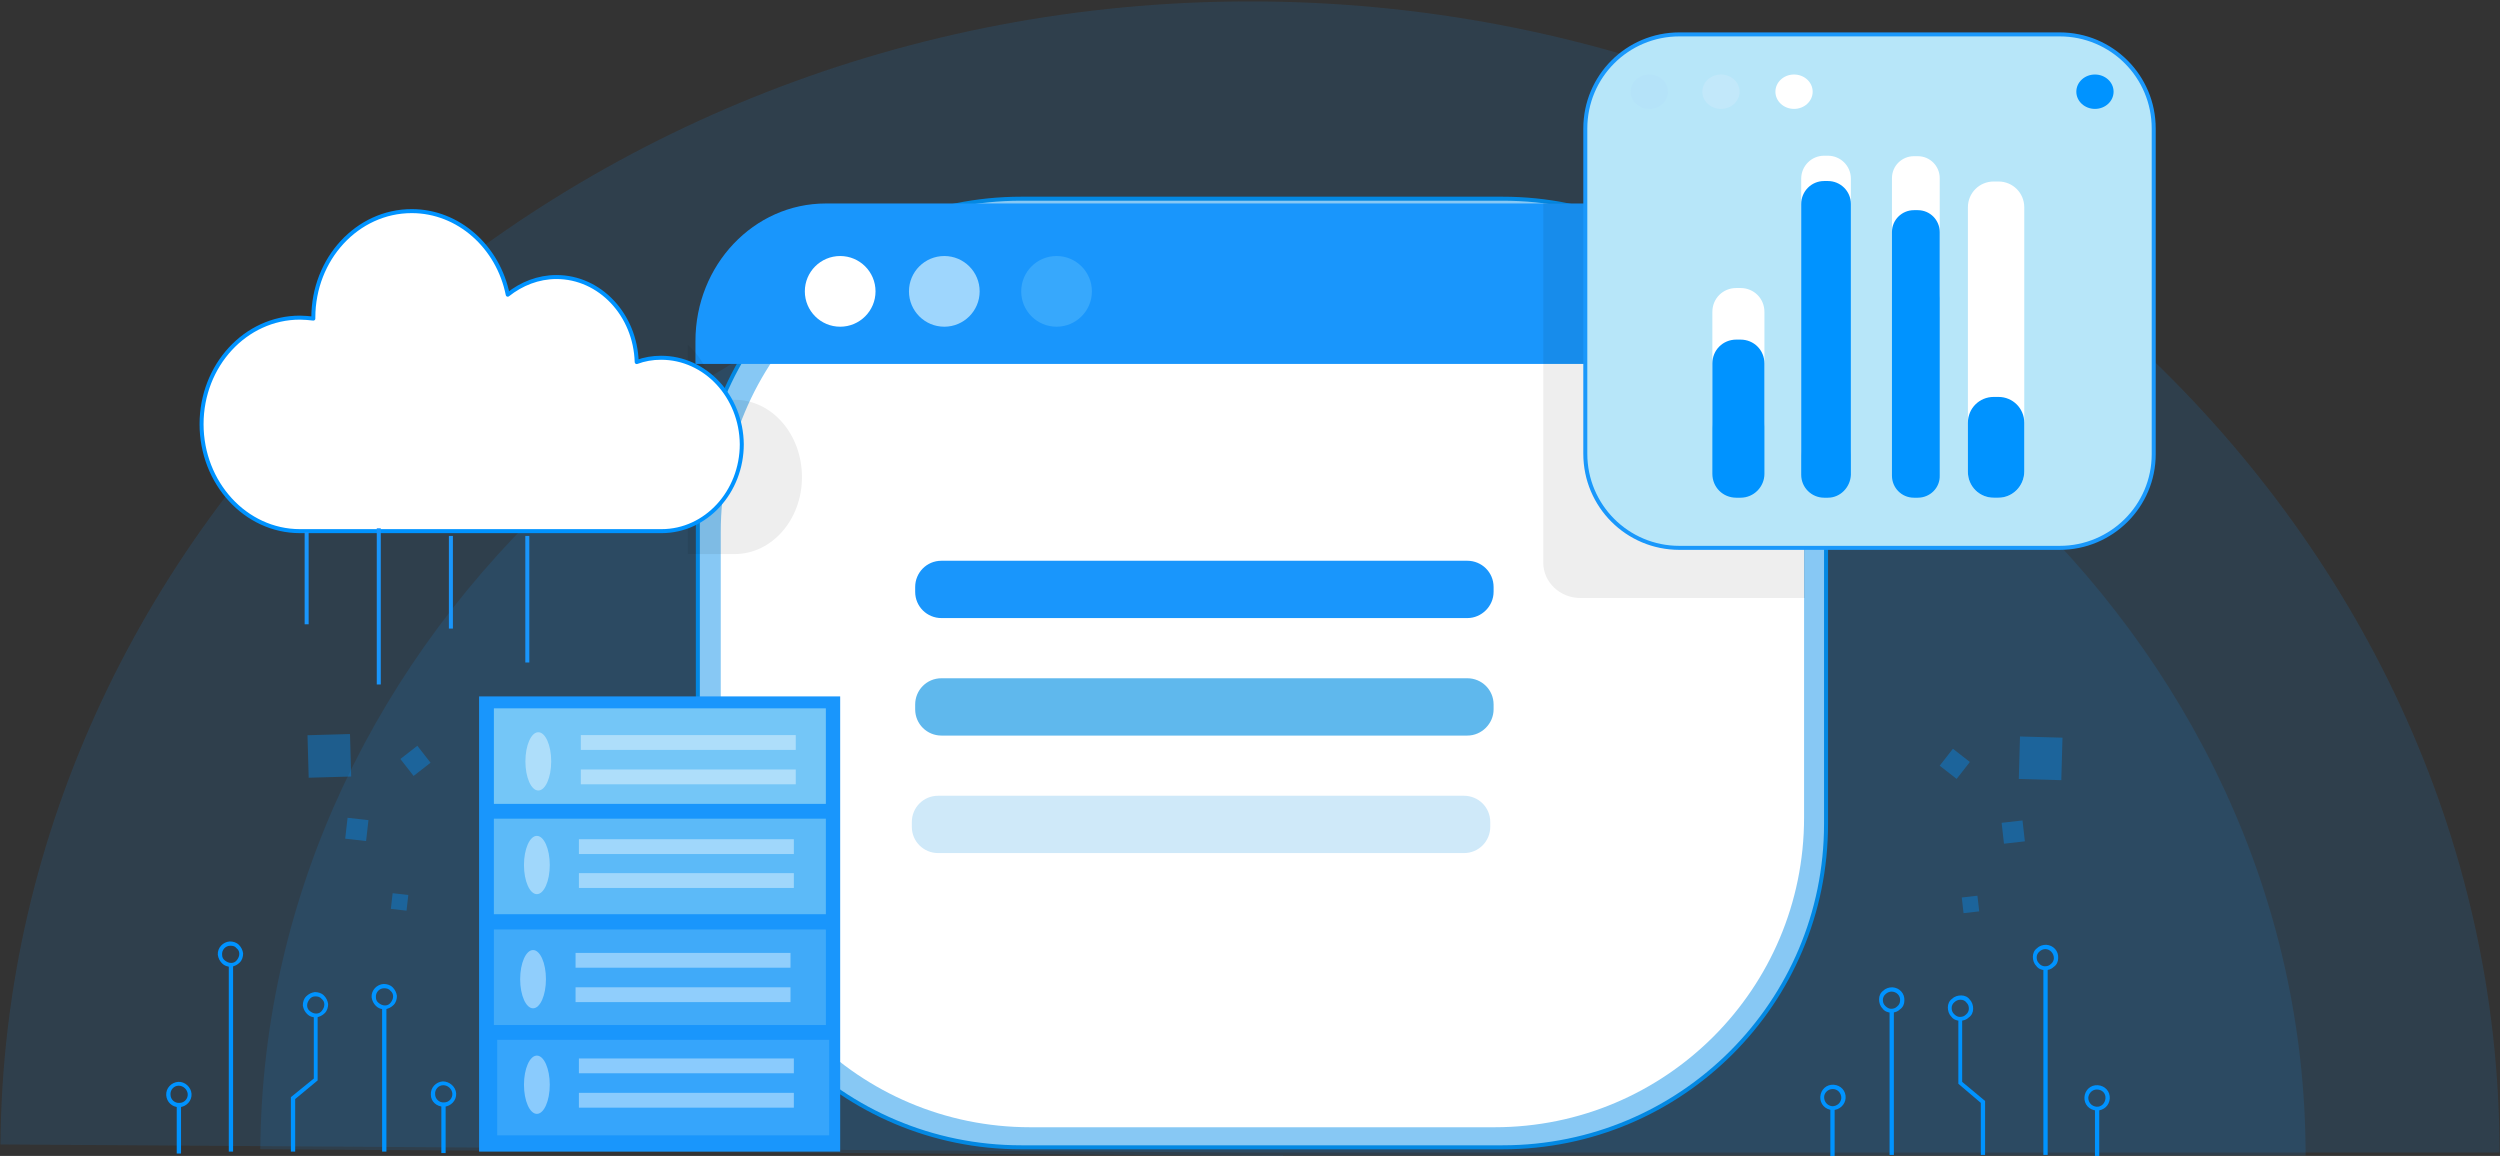 <svg id="Layer_1" xmlns="http://www.w3.org/2000/svg" viewBox="0 0 523.4 242"><rect x="0" y="0" width="523.4" height="242" fill="#333333" stroke="none"/><style>.st0{opacity:.13;fill:#1a98fb}.st1{fill:#87c8f4;stroke:#0388e2;stroke-width:.839;stroke-miterlimit:10}.st2{fill:#0093ff}.st3{fill:#fff}.st4{opacity:.36}.st5{fill:#1996fc}.st6{fill:#9ed6fd}.st7{fill:#37a8fc}.st8{opacity:7e-2}.st10,.st9{stroke-width:.839;stroke-miterlimit:10}.st9{fill:#b7e6f9;stroke:#1a98fb}.st10{fill:#fff;stroke:#0093ff;stroke-linecap:round;stroke-linejoin:round}.st11{fill:#74c6f7}.st12{opacity:.74}.st12,.st13,.st14{fill:#74c6f7}.st13{opacity:.43}.st14{opacity:.32}.st15{opacity:.42}.st16{fill:#5fb8ed}.st17{fill:#cfe9f9}.st18{fill:#b5e3f9}.st19{fill:#c2e8fa}.st20{fill:none;stroke:#1996fc;stroke-width:.839;stroke-miterlimit:10}</style><path class="st0" d="M261.7 241.3L.1 239.6C1.1 108 118.9.3 261.7.3c143.5 0 261.6 108.8 261.6 241H261.7z"/><path class="st0" d="M268.6 242l-214.1-1.4c.8-107.7 97.2-195.9 214.1-195.9 117.5 0 214.1 89 214.1 197.2H268.6z"/><path class="st1" d="M314.6 240.2H213.8c-37.4 0-67.7-30.3-67.7-67.7v-63.2c0-37.4 30.3-67.7 67.7-67.7h100.8c37.4 0 67.7 30.3 67.7 67.7v63.2c0 37.4-30.3 67.7-67.7 67.7z"/><path class="st2" d="M428.2 203.1h-.1c-.7 0-1.4-.3-1.8-.9-.5-.5-.7-1.2-.7-1.9s.3-1.4.9-1.8c.5-.5 1.2-.7 1.9-.7 1.5.1 2.6 1.3 2.5 2.8 0 .7-.3 1.4-.9 1.8-.5.5-1.1.7-1.8.7zm0-4.4c-.4 0-.9.2-1.2.5-.4.3-.6.8-.6 1.2 0 .5.1.9.5 1.3.3.4.8.6 1.2.6.5 0 .9-.1 1.3-.5.4-.3.6-.8.6-1.2 0-1-.8-1.9-1.8-1.9zm-17.8 15h-.1c-.7 0-1.4-.3-1.8-.9-.5-.5-.7-1.2-.7-1.9s.3-1.4.9-1.8c.5-.5 1.2-.7 1.9-.7s1.4.3 1.8.9c.5.5.7 1.2.7 1.9s-.3 1.4-.9 1.8c-.5.5-1.1.7-1.8.7zm0-4.4c-.4 0-.9.2-1.2.5-.4.3-.6.8-.6 1.2 0 .5.1.9.5 1.3s.8.6 1.2.6c.5 0 .9-.1 1.3-.5.4-.3.6-.8.6-1.2 0-.5-.1-.9-.5-1.3-.3-.4-.7-.6-1.3-.6.1 0 0 0 0 0zM396 212h-.1c-.7 0-1.4-.3-1.8-.9-.5-.5-.7-1.2-.7-1.9s.3-1.4.9-1.8c.5-.5 1.2-.7 1.9-.7 1.5.1 2.6 1.3 2.5 2.8 0 .7-.3 1.4-.9 1.8-.5.5-1.1.7-1.8.7zm0-4.4c-.4 0-.9.2-1.2.5-.4.3-.6.8-.6 1.2 0 .5.1.9.5 1.3s.8.6 1.2.6c.5 0 .9-.1 1.3-.5.4-.3.6-.8.6-1.2.1-1-.7-1.9-1.8-1.9.1 0 0 0 0 0z"/><path class="st2" d="M395.6 211.6h.9v30.2h-.9zm-11.9 20.8h-.1c-1.5-.1-2.6-1.3-2.5-2.8.1-1.5 1.3-2.6 2.8-2.5 1.5.1 2.6 1.3 2.5 2.8-.1 1.4-1.3 2.5-2.7 2.5zm0-4.4c-1 0-1.8.8-1.8 1.7 0 1 .7 1.8 1.7 1.9 1 0 1.8-.7 1.9-1.7 0-1.1-.8-1.9-1.8-1.9z"/><path class="st2" d="M383.2 232h.9v10.1h-.9zm55.8.5h-.1c-1.5-.1-2.6-1.3-2.5-2.8.1-1.5 1.3-2.6 2.8-2.5 1.5.1 2.6 1.3 2.5 2.8-.1 1.4-1.2 2.5-2.7 2.5zm0-4.4c-1 0-1.7.8-1.8 1.7 0 1 .7 1.8 1.7 1.9 1 .1 1.8-.7 1.9-1.7.1-1.1-.7-1.9-1.8-1.9.1 0 .1 0 0 0z"/><path class="st2" d="M438.6 232.1h.9v10.1h-.9zm-10.8-29.4h.9v39.1h-.9zm-12.2 39.1h-.9v-10.9l-4.7-4v-13.6h.8v13.2l4.8 4zM46.5 201.7c-.5-.5-.8-1.1-.9-1.8-.1-1.5 1.1-2.7 2.5-2.8.7 0 1.4.2 1.9.7.5.5.8 1.1.9 1.8 0 .7-.2 1.4-.7 1.9-.5.5-1.1.8-1.8.9h-.1c-.7 0-1.3-.2-1.8-.7zm1.7-3.7c-1 0-1.8.9-1.7 1.9 0 .5.2.9.6 1.2.4.3.8.5 1.3.5s.9-.2 1.2-.6c.3-.4.5-.8.5-1.3s-.2-.9-.6-1.2c-.3-.4-.7-.5-1.3-.5.1 0 .1 0 0 0zm16.1 14.3c-.5-.5-.8-1.1-.9-1.8 0-.7.2-1.4.7-1.9.5-.5 1.1-.8 1.8-.9.7 0 1.4.2 1.9.7s.8 1.1.9 1.8c0 .7-.2 1.4-.7 1.9-.5.5-1.1.8-1.8.9h-.1c-.7 0-1.3-.2-1.8-.7zm1.7-3.7c-.5 0-.9.2-1.2.6-.3.4-.5.8-.5 1.3s.2.9.6 1.2c.4.3.8.5 1.3.5s.9-.2 1.2-.6.5-.8.5-1.3-.2-.9-.6-1.2c-.3-.4-.8-.5-1.3-.5.1 0 0 0 0 0zm12.7 2c-.5-.5-.8-1.1-.9-1.8-.1-1.5 1.1-2.7 2.5-2.8.7 0 1.4.2 1.9.7.5.5.8 1.1.9 1.8 0 .7-.2 1.4-.7 1.9-.5.5-1.1.8-1.8.9h-.1c-.7 0-1.3-.2-1.8-.7zm1.7-3.7c-1 0-1.8.9-1.7 1.9 0 .5.2.9.6 1.2.4.3.8.5 1.3.5s.9-.2 1.2-.6.5-.8.5-1.3-.2-.9-.6-1.2c-.3-.4-.8-.5-1.3-.5.1 0 0 0 0 0z"/><path class="st2" d="M80 210.9h.9v30.2H80zm10.2 18.3c-.1-1.5 1.1-2.7 2.5-2.8 1.4 0 2.7 1.1 2.8 2.5.1 1.5-1.1 2.7-2.5 2.8h-.1c-1.5 0-2.7-1.1-2.7-2.5zm2.6-2c-1 0-1.8.9-1.7 1.9 0 1 .9 1.8 1.9 1.7 1 0 1.8-.9 1.7-1.9-.1-.9-.9-1.7-1.9-1.7z"/><path class="st2" d="M92.4 231.3h.9v10.1h-.9zm-57.6-2c-.1-1.5 1.1-2.7 2.5-2.8 1.4-.1 2.7 1.1 2.8 2.5.1 1.5-1.1 2.7-2.5 2.8h-.1c-1.5 0-2.6-1.1-2.7-2.5zm2.6-2c-1 0-1.8.9-1.7 1.9 0 1 .9 1.8 1.9 1.7 1 0 1.8-.9 1.7-1.9-.1-.9-.9-1.7-1.9-1.7z"/><path class="st2" d="M37 231.4h.9v10.1H37zM47.9 202h.9v39.1h-.9zm13 39.1h.9v-11l4.7-3.9v-13.6h-.8v13.2l-4.8 3.9z"/><path class="st3" d="M312.9 236h-97.2c-35.8 0-64.8-29-64.8-64.8v-59.8c0-35.8 29-64.8 64.8-64.8h97.2c35.8 0 64.8 29 64.8 64.8v59.8c0 35.8-29 64.8-64.8 64.8z"/><g class="st4"><path transform="rotate(-1.612 68.979 158.217)" class="st2" d="M64.5 153.8h8.9v8.9h-8.9z"/><path transform="rotate(-127.974 87.002 159.338)" class="st2" d="M84.8 157.1h4.5v4.5h-4.5z"/><path transform="rotate(-173.514 74.754 173.626)" class="st2" d="M72.6 171.4H77v4.4h-4.4z"/></g><g class="st4"><path transform="rotate(-173.514 83.706 188.792)" class="st2" d="M82.1 187.1h3.3v3.3h-3.3z"/></g><g class="st4"><path transform="rotate(-178.388 427.239 158.807)" class="st2" d="M422.8 154.4h8.9v8.9h-8.9z"/><path transform="rotate(-52.026 409.217 159.932)" class="st2" d="M407 157.7h4.5v4.5H407z"/><path transform="rotate(-6.486 421.522 174.263)" class="st2" d="M419.3 172h4.4v4.4h-4.4z"/></g><g class="st4"><path transform="rotate(-6.486 412.567 189.432)" class="st2" d="M410.9 187.7h3.3v3.3h-3.3z"/></g><path class="st5" d="M362.2 76.2v-4.8c0-15.9-12.2-28.8-27.3-28.8h-162c-15.1 0-27.3 12.9-27.3 28.8v4.8h216.6z"/><circle class="st3" cx="175.9" cy="61" r="7.4"/><circle class="st6" cx="197.7" cy="61" r="7.4"/><circle class="st7" cx="221.2" cy="61" r="7.4"/><path class="st8" d="M377.9 42.4h-54.8v75.4c0 4.1 3.5 7.4 7.8 7.4h47V42.4z"/><path class="st9" d="M431.2 114.7h-79.6c-10.9 0-19.7-8.8-19.7-19.7V26.9c0-10.9 8.8-19.7 19.7-19.7h79.6c10.9 0 19.7 8.8 19.7 19.7v68.2c0 10.8-8.8 19.6-19.7 19.6z"/><path class="st8" d="M153.8 83.7c-1.5 0-2.9.3-4.3.8-.1-5-2.3-9.5-5.5-12.3V116h9.8c7.8 0 14.1-7.2 14.1-16.1 0-9-6.3-16.2-14.1-16.2z"/><path class="st10" d="M138.4 74.9c-1.8 0-3.5.3-5.1.9-.3-9.9-7.7-17.8-16.8-17.8-3.8 0-7.3 1.4-10.2 3.7-2-10-10.3-17.5-20.1-17.5-11.4 0-20.6 10-20.6 22.3v.2c-.9-.1-1.9-.2-2.8-.2-11.4 0-20.6 10-20.6 22.3s9.2 22.4 20.6 22.4h75.7c9.3 0 16.8-8.2 16.8-18.2-.1-10-7.6-18.1-16.9-18.1z"/><path class="st5" d="M100.3 145.8h75.6v95.3h-75.6z"/><path class="st11" d="M103.4 148.3h69.5v20h-69.5z"/><path class="st12" d="M103.4 171.4h69.5v20h-69.5z"/><path class="st13" d="M103.4 194.6h69.5v20h-69.5z"/><path class="st14" d="M104.1 217.7h69.5v20h-69.5z"/><g class="st15"><path class="st3" d="M121.6 153.9h45v3.1h-45zm0 7.2h45v3.1h-45z"/><ellipse class="st3" cx="112.7" cy="159.4" rx="2.7" ry="6.1"/><path class="st3" d="M121.2 175.7h45v3.1h-45zm0 7.1h45v3.1h-45z"/><ellipse class="st3" cx="112.4" cy="181.1" rx="2.7" ry="6.1"/><path class="st3" d="M120.5 199.5h45v3.1h-45zm0 7.2h45v3.1h-45z"/><ellipse class="st3" cx="111.6" cy="205" rx="2.7" ry="6.1"/><path class="st3" d="M121.2 221.6h45v3.1h-45zm0 7.2h45v3.1h-45z"/><ellipse class="st3" cx="112.4" cy="227.1" rx="2.7" ry="6.1"/></g><path class="st5" d="M307.2 129.4H197.1c-3 0-5.5-2.4-5.5-5.5v-1c0-3 2.4-5.5 5.5-5.5h110.1c3 0 5.5 2.4 5.5 5.5v1c0 3-2.5 5.5-5.5 5.5z"/><path class="st16" d="M307.2 154H197.1c-3 0-5.5-2.4-5.5-5.5v-1c0-3 2.4-5.5 5.5-5.5h110.1c3 0 5.5 2.4 5.5 5.5v1c0 3-2.5 5.5-5.5 5.5z"/><path class="st17" d="M306.5 178.6H196.4c-3 0-5.5-2.4-5.5-5.5v-1c0-3 2.4-5.5 5.5-5.5h110.1c3 0 5.5 2.4 5.5 5.5v1c0 3-2.4 5.5-5.5 5.5z"/><path class="st3" d="M418.4 104.2h-1c-3 0-5.4-2.4-5.4-5.4V43.4c0-3 2.4-5.4 5.4-5.4h1c3 0 5.4 2.4 5.4 5.4v55.4c0 3-2.5 5.4-5.4 5.4z"/><path class="st2" d="M418.4 104.2h-1c-3 0-5.4-2.4-5.4-5.4V88.5c0-3 2.4-5.4 5.4-5.4h1c3 0 5.4 2.4 5.4 5.4v10.2c0 3.1-2.5 5.5-5.4 5.5z"/><path class="st3" d="M382.7 98.9h-.8c-2.6 0-4.8-2.1-4.8-4.8V37.4c0-2.6 2.1-4.8 4.8-4.8h.8c2.6 0 4.8 2.1 4.8 4.8v56.7c-.1 2.6-2.2 4.8-4.8 4.8zm-18.3-5.5h-.9c-2.8 0-5-2.2-5-5V65.3c0-2.8 2.2-5 5-5h.9c2.8 0 5 2.2 5 5v23.1c0 2.8-2.2 5-5 5zm37.1-27.6h-.8c-2.6 0-4.6-2.1-4.6-4.6V37.3c0-2.6 2.1-4.6 4.6-4.6h.8c2.6 0 4.6 2.1 4.6 4.6v23.8c.1 2.6-2 4.7-4.6 4.7z"/><path class="st2" d="M364.4 104.2h-.9c-2.8 0-5-2.2-5-5V76.1c0-2.8 2.2-5 5-5h.9c2.8 0 5 2.2 5 5v23.1c0 2.7-2.2 5-5 5zm18.3 0h-.8c-2.6 0-4.8-2.1-4.8-4.8V42.7c0-2.6 2.1-4.8 4.8-4.8h.8c2.6 0 4.8 2.1 4.8 4.8v56.7c-.1 2.6-2.2 4.8-4.8 4.8zm18.8 0h-.8c-2.6 0-4.6-2.1-4.6-4.6v-51c0-2.6 2.1-4.6 4.6-4.6h.8c2.6 0 4.6 2.1 4.6 4.6v50.9c.1 2.6-2 4.7-4.6 4.7z"/><ellipse class="st18" cx="345.3" cy="19.2" rx="3.9" ry="3.6"/><ellipse class="st19" cx="360.3" cy="19.2" rx="3.9" ry="3.6"/><ellipse class="st3" cx="375.6" cy="19.2" rx="3.9" ry="3.6"/><ellipse class="st2" cx="438.6" cy="19.2" rx="3.9" ry="3.6"/><path class="st20" d="M64.2 111.4v19.3m30.2-18.5v19.4m16-19.4v26.5m-31.1-28.1v32.7"/></svg>
